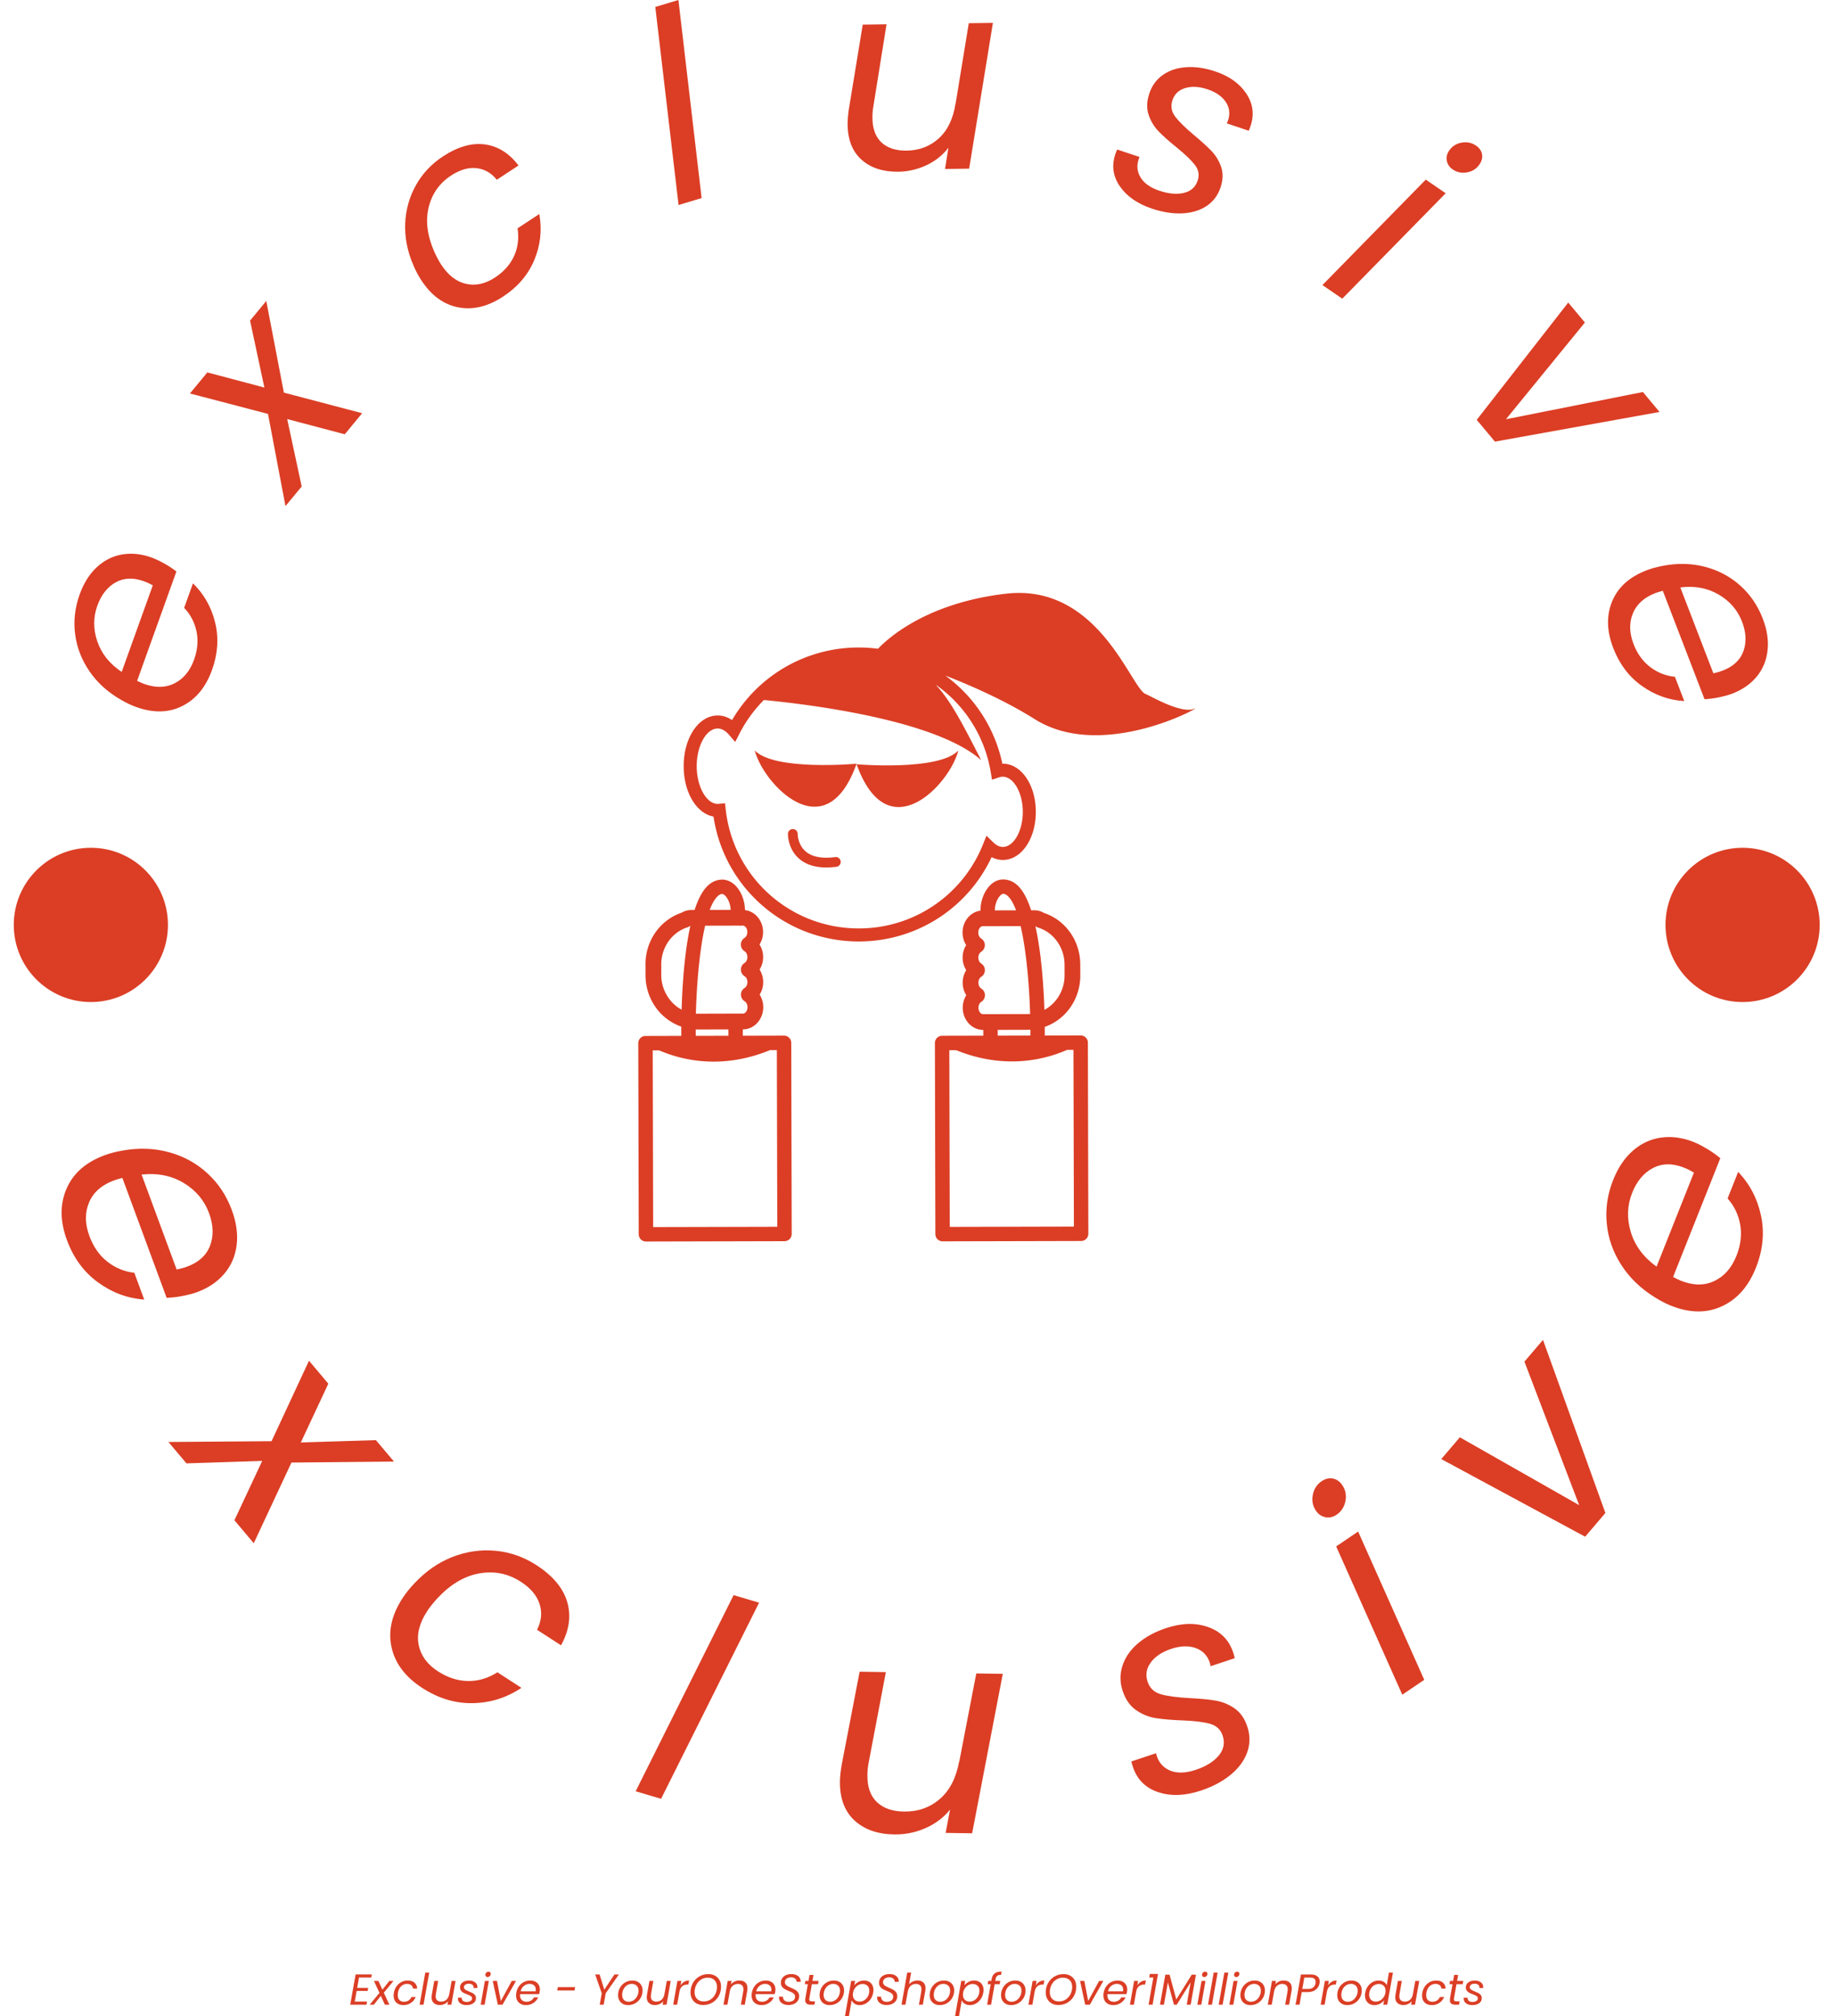 <svg xmlns="http://www.w3.org/2000/svg" version="1.1" xmlns:xlink="http://www.w3.org/1999/xlink" xmlns:svgjs="http://svgjs.dev/svgjs" width="1500" height="1647" viewBox="0 0 1500 1647"><g transform="matrix(1,0,0,1,-0.63,0)"><svg viewBox="0 0 255 280" data-background-color="#eeeeee" preserveAspectRatio="xMidYMid meet" height="1647" width="1500" xmlns="http://www.w3.org/2000/svg" xmlns:xlink="http://www.w3.org/1999/xlink"><g id="tight-bounds" transform="matrix(1,0,0,1,0.107,0)"><svg viewBox="0 0 254.786 280" height="280" width="254.786"><g><svg viewBox="0 0 278.27 305.808" height="280" width="254.786"><g><svg viewBox="0 0 278.27 305.808" height="305.808" width="278.27"><g id="textblocktransform"><svg viewBox="0 0 278.27 305.808" height="305.808" width="278.27" id="textblock"><g><svg viewBox="0 0 278.27 278.27" height="278.27" width="278.27"><g transform="matrix(1,0,0,1,96.871,89.943)"><svg viewBox="0 0 84.528 98.383" height="98.383" width="84.528"><g id="icon-0"><svg xmlns="http://www.w3.org/2000/svg" xmlns:xlink="http://www.w3.org/1999/xlink" version="1.1" x="0" y="0" viewBox="14.45 39.892 82.142 95.605" enable-background="new 0 38.5 100 100" xml:space="preserve" height="98.383" width="84.528" class="icon-jxe-0" data-fill-palette-color="accent" id="jxe-0"><path d="M43.517 78.828C41.529 79.091 40.04 78.798 39.093 77.958 37.968 76.96 37.965 75.461 37.964 75.431A0.72 0.72 0 0 0 37.261 74.7C37.255 74.698 37.248 74.699 37.242 74.699A0.72 0.72 0 0 0 36.526 75.403C36.524 75.49 36.497 77.566 38.12 79.02 39.12 79.916 40.492 80.365 42.214 80.361 42.685 80.359 43.183 80.325 43.705 80.255A0.72 0.72 0 0 0 43.517 78.828" fill="#db3e25" data-fill-palette-color="accent"></path><path d="M96.429 56.969C94.525 57.763 89.892 55.014 89.338 54.819 87.161 54.146 82.458 38.398 68.653 40.007 57.066 41.358 51.346 46.501 49.807 48.119A22 22 0 0 0 46.913 47.935 21.59 21.59 0 0 0 28.282 58.635C27.625 58.186 26.905 57.954 26.155 57.956 23.337 57.963 21.138 61.253 21.148 65.447 21.157 69.314 23.043 72.405 25.545 72.856 27.133 83.435 36.224 91.294 47.018 91.268 55.46 91.247 63.005 86.409 66.565 78.839A3.6 3.6 0 0 0 68.232 79.253C70.964 79.246 73.096 76.123 73.086 72.145S70.929 65.055 68.197 65.062H68.151A21.55 21.55 0 0 0 59.74 52.073C63.903 53.692 68.713 55.855 72.962 58.517 83.148 64.894 98.331 56.176 96.429 56.969M66.437 66.319L66.623 67.428 67.689 67.07C67.863 67.011 68.037 66.982 68.204 66.981 69.804 66.978 71.16 69.344 71.167 72.15S69.828 77.328 68.229 77.333C67.75 77.333 67.281 77.113 66.833 76.678L65.81 75.68 65.274 77.005A19.68 19.68 0 0 1 47.016 89.347C36.928 89.371 28.473 81.84 27.349 71.827L27.245 70.899 26.314 70.977 26.188 70.991C24.505 70.996 23.077 68.454 23.071 65.44 23.063 62.427 24.478 59.878 26.161 59.875 26.881 59.873 27.459 60.367 27.817 60.781L28.748 61.858 29.398 60.592A19.8 19.8 0 0 1 32.978 55.675C39.298 56.279 58.345 58.558 65.035 64.554 62.273 59.16 60.511 55.742 58.309 53.409A19.66 19.66 0 0 1 66.437 66.319" fill="#db3e25" data-fill-palette-color="accent"></path><path d="M46.649 65.146C51.276 78.003 60.444 68.023 61.656 63.118 58.754 66.188 46.649 65.146 46.649 65.146" fill="#db3e25" data-fill-palette-color="accent"></path><path d="M31.631 63.111C32.868 68.009 42.084 77.945 46.65 65.065 46.649 65.065 34.549 66.168 31.631 63.111" fill="#db3e25" data-fill-palette-color="accent"></path><path d="M35.95 105.15L29.871 105.166 29.869 104.225H29.905C31.552 104.221 32.889 102.751 32.885 100.948A3.47 3.47 0 0 0 32.354 99.104C32.694 98.562 32.877 97.92 32.876 97.257A3.47 3.47 0 0 0 32.345 95.412 3.47 3.47 0 0 0 32.867 93.566 3.46 3.46 0 0 0 32.335 91.72 3.45 3.45 0 0 0 32.857 89.873C32.853 88.193 31.68 86.823 30.189 86.646A5.7 5.7 0 0 0 29.46 83.924C28.858 82.883 28.012 82.257 27.046 82.157 26.185 82.097 25.382 82.406 24.696 83.051 24.679 83.068 24.665 83.086 24.648 83.101 24.083 83.653 23.602 84.46 23.191 85.446 23.035 85.817 22.89 86.212 22.755 86.628L22.245 86.63C21.76 86.63 21.275 86.768 20.838 87.026A7.7 7.7 0 0 0 18.442 88.36 8 8 0 0 0 17.735 89.009 8 8 0 0 0 17.028 89.867 8.17 8.17 0 0 0 15.515 94.65L15.519 96.253A8.17 8.17 0 0 0 17.054 101.026C17.271 101.327 17.507 101.614 17.765 101.88 17.986 102.11 18.225 102.324 18.475 102.526A7.7 7.7 0 0 0 20.795 103.821C20.792 104.412 20.795 104.844 20.797 105.066L20.799 105.185 18.481 105.19 17.772 105.192 17.064 105.194 15.511 105.198A1.063 1.063 0 0 0 14.45 106.263L14.516 134.083 14.517 134.437C14.518 134.562 14.543 134.68 14.584 134.792A1.06 1.06 0 0 0 15.584 135.497L18.554 135.49 36.019 135.448A1.065 1.065 0 0 0 37.08 134.382L37.012 106.208A1.06 1.06 0 0 0 35.95 105.15M25.885 84.905A3 3 0 0 1 26.153 84.601C26.481 84.292 26.718 84.267 26.861 84.277 27.086 84.299 27.382 84.58 27.62 84.99A3.45 3.45 0 0 1 28.076 86.617L24.988 86.624C25.156 86.176 25.335 85.779 25.527 85.441 25.64 85.238 25.761 85.063 25.885 84.905M24.31 88.945L29.389 88.933 29.502 88.984 29.524 88.932H29.867C30.229 88.932 30.536 89.365 30.537 89.879 30.537 90.244 30.375 90.584 30.121 90.744A1.15 1.15 0 0 0 29.58 91.726C29.581 92.128 29.785 92.495 30.125 92.708 30.379 92.865 30.544 93.204 30.545 93.57 30.545 93.934 30.383 94.273 30.128 94.433 29.79 94.648 29.587 95.015 29.588 95.416S29.793 96.185 30.133 96.397C30.387 96.556 30.551 96.893 30.552 97.259 30.553 97.623 30.391 97.963 30.136 98.123A1.158 1.158 0 0 0 30.14 100.087C30.394 100.245 30.559 100.583 30.56 100.948 30.561 101.463 30.256 101.899 29.894 101.899L22.948 101.917C23.06 97.67 23.469 92.584 24.31 88.945M22.925 104.242L27.743 104.23 27.745 105.17 22.928 105.181 22.926 105.044C22.923 104.788 22.925 104.511 22.925 104.242M18.469 98.842A5.8 5.8 0 0 1 17.842 96.248L17.839 94.646A5.9 5.9 0 0 1 18.453 92.019C19.114 90.687 20.265 89.641 21.686 89.191A1.2 1.2 0 0 0 21.986 89.046 0.6 0.6 0 0 1 22.13 88.973C21.244 92.982 20.942 97.933 20.843 101.317 19.814 100.775 18.994 99.896 18.469 98.842M34.954 133.327L18.552 133.366 17.844 133.368 17.135 133.37 16.646 133.371 16.583 107.323 17.073 107.322 17.531 107.321C17.61 107.355 17.699 107.391 17.781 107.425 18.003 107.519 18.239 107.613 18.491 107.706 21.697 108.906 27.243 110.018 33.889 107.281L34.892 107.28z" fill="#db3e25" data-fill-palette-color="accent"></path><path d="M79.697 105.12L74.409 105.133 74.41 105.015C74.412 104.804 74.412 104.4 74.408 103.857 77.554 102.753 79.655 99.721 79.647 96.263L79.642 94.661C79.634 91.173 77.484 88.127 74.285 87.061A2.8 2.8 0 0 0 72.877 86.671L72.397 86.672C71.877 85.08 71.229 83.78 70.41 83.018 69.721 82.374 68.91 82.07 68.023 82.138 67.089 82.239 66.246 82.868 65.649 83.913 65.22 84.662 64.903 85.725 64.93 86.726 63.44 86.912 62.277 88.287 62.281 89.965 62.282 90.628 62.469 91.27 62.812 91.81 62.471 92.352 62.288 92.995 62.29 93.657S62.478 94.961 62.821 95.501A3.47 3.47 0 0 0 62.299 97.349C62.301 98.012 62.487 98.653 62.829 99.193A3.46 3.46 0 0 0 62.308 101.04C62.312 102.843 63.657 104.307 65.304 104.303H65.339L65.341 105.155 59.263 105.17A1.065 1.065 0 0 0 58.202 106.236L58.27 134.409A1.063 1.063 0 0 0 59.335 135.47L79.771 135.421A1.064 1.064 0 0 0 80.832 134.356L80.765 106.182A1.067 1.067 0 0 0 79.697 105.12M73.149 89.087C73.242 89.149 73.342 89.197 73.448 89.231 75.724 89.938 77.316 92.173 77.322 94.668L77.326 96.27C77.331 98.428 76.144 100.394 74.354 101.35 74.243 97.995 73.923 93.045 73.03 89.027A0.6 0.6 0 0 1 73.149 89.087M67.494 84.969C67.729 84.558 68.025 84.277 68.217 84.255 68.39 84.238 68.63 84.268 68.958 84.573 69.415 84.999 69.816 85.73 70.169 86.678L67.047 86.686C67.027 86.207 67.168 85.54 67.494 84.969M65.298 101.982C64.936 101.983 64.629 101.548 64.627 101.034 64.626 100.669 64.789 100.331 65.043 100.17 65.382 99.956 65.584 99.588 65.583 99.187A1.15 1.15 0 0 0 65.037 98.207C64.783 98.048 64.619 97.71 64.618 97.345S64.78 96.641 65.033 96.481C65.372 96.267 65.574 95.9 65.573 95.497A1.16 1.16 0 0 0 65.028 94.516C64.774 94.358 64.61 94.02 64.609 93.656 64.608 93.291 64.77 92.951 65.024 92.792A1.157 1.157 0 0 0 65.019 90.827C64.765 90.669 64.601 90.33 64.6 89.965 64.598 89.451 64.904 89.016 65.266 89.015L70.846 89.001C71.696 92.653 72.122 97.736 72.245 101.97zM67.464 104.298L72.285 104.286C72.286 104.529 72.285 104.768 72.284 105.001L72.283 105.138 67.467 105.15zM78.702 133.297L60.392 133.341 60.33 107.293 61.333 107.291C68.709 110.285 74.722 108.567 77.69 107.251L78.639 107.249z" fill="#db3e25" data-fill-palette-color="accent"></path></svg></g></svg></g><g id="text-0"><path d="M12.082 90.175c0.625-1.74 1.503-3.126 2.633-4.16 1.124-1.036 2.406-1.674 3.848-1.914 1.439-0.235 2.931-0.074 4.475 0.481v0c0.528 0.19 1.149 0.484 1.863 0.883v0c0.617 0.335 1.24 0.743 1.868 1.224v0l-5.962 16.589c0.484 0.231 0.84 0.387 1.066 0.468v0c1.746 0.628 3.294 0.592 4.644-0.107 1.348-0.693 2.327-1.887 2.936-3.583v0c0.535-1.488 0.656-2.92 0.363-4.294-0.293-1.375-0.917-2.56-1.871-3.555v0l1.338-3.721c1.67 1.628 2.791 3.609 3.363 5.942 0.575 2.327 0.417 4.727-0.472 7.202v0c-0.937 2.606-2.439 4.428-4.506 5.465-2.067 1.037-4.404 1.087-7.011 0.15v0c-0.728-0.262-1.483-0.618-2.264-1.07v0c-2.012-1.149-3.617-2.594-4.813-4.336-1.196-1.742-1.924-3.624-2.183-5.645-0.261-2.016-0.033-4.022 0.685-6.019zM23.187 88.784c-0.475-0.256-0.926-0.461-1.353-0.614v0c-1.62-0.582-3.053-0.523-4.298 0.178-1.253 0.705-2.176 1.881-2.767 3.526v0c-0.634 1.765-0.635 3.573-0.003 5.424 0.63 1.857 1.863 3.4 3.698 4.627v0z" fill="#db3e25" data-fill-palette-color="primary"></path><path d="M40.41 45.654l2.671 13.902 11.881 3.125-2.638 3.195-8.739-2.308 2.2 10.228-2.461 2.979-2.651-13.989-11.85-3.099 2.639-3.195 8.659 2.294-2.171-10.152z" fill="#db3e25" data-fill-palette-color="primary"></path><path d="M62.742 40.254c-0.918-2.127-1.334-4.237-1.248-6.33 0.086-2.093 0.624-4.027 1.613-5.803 0.984-1.772 2.351-3.233 4.103-4.384v0c2.264-1.488 4.391-2.098 6.378-1.831 1.988 0.267 3.69 1.333 5.107 3.197v0l-3.297 2.165c-0.848-1.048-1.885-1.636-3.111-1.764-1.217-0.127-2.5 0.253-3.85 1.14v0c-1.746 1.147-2.872 2.745-3.378 4.794-0.501 2.046-0.219 4.292 0.846 6.738v0c0.376 0.815 0.725 1.468 1.047 1.959v0c1.077 1.64 2.345 2.615 3.803 2.927 1.453 0.315 2.91-0.007 4.371-0.967v0c1.344-0.883 2.308-1.968 2.893-3.254 0.584-1.286 0.761-2.688 0.531-4.205v0l3.304-2.171c0.43 2.416 0.174 4.744-0.766 6.983-0.935 2.235-2.515 4.084-4.741 5.545v0c-2.309 1.517-4.575 2.06-6.799 1.628-2.224-0.431-4.087-1.791-5.589-4.077v0c-0.458-0.697-0.864-1.461-1.217-2.29z" fill="#db3e25" data-fill-palette-color="primary"></path><path d="M99.456 1.054l3.509-1.054 3.521 30.047-3.499 1.052z" fill="#db3e25" data-fill-palette-color="primary"></path><path d="M147.035 3.52l3.663-0.049-3.607 22.112-3.663 0.049 0.517-3.23c-0.866 1.14-1.982 2.029-3.348 2.668-1.36 0.632-2.777 0.958-4.251 0.978v0c-2.309 0.031-4.162-0.568-5.56-1.797-1.398-1.229-2.113-3.012-2.144-5.347v0c-0.008-0.587 0.049-1.325 0.17-2.215v0l2.128-12.952 3.613-0.049-2.004 12.47c-0.099 0.562-0.145 1.153-0.136 1.774v0c0.022 1.635 0.489 2.87 1.401 3.705 0.912 0.829 2.172 1.232 3.78 1.211v0c1.928-0.026 3.562-0.649 4.9-1.868 1.345-1.226 2.189-2.996 2.532-5.31v0l0.001 0.12z" fill="#db3e25" data-fill-palette-color="primary"></path><path d="M174.848 31.651c-2.19-0.73-3.811-1.851-4.862-3.362-1.057-1.513-1.293-3.146-0.709-4.9v0c0.11-0.329 0.206-0.564 0.288-0.706v0l3.39 1.13c-0.464 1.055-0.435 2.053 0.089 2.994 0.523 0.941 1.497 1.649 2.921 2.125v0c1.424 0.475 2.668 0.584 3.732 0.326 1.055-0.253 1.748-0.877 2.08-1.871v0c0.281-0.842 0.147-1.622-0.402-2.339-0.553-0.726-1.474-1.613-2.763-2.662v0c-1.137-0.914-2.054-1.729-2.751-2.447-0.692-0.709-1.203-1.551-1.532-2.526-0.325-0.967-0.288-2.048 0.111-3.245v0c0.39-1.171 1.074-2.104 2.052-2.798 0.983-0.692 2.162-1.084 3.536-1.174 1.376-0.097 2.839 0.113 4.39 0.63v0c2.14 0.713 3.718 1.834 4.735 3.362 1.017 1.528 1.238 3.156 0.662 4.884v0c-0.112 0.336-0.21 0.588-0.295 0.757v0l-3.323-1.109 0.189-0.443c0.34-1.019 0.224-1.958-0.348-2.817-0.58-0.855-1.507-1.494-2.779-1.918v0c-1.247-0.416-2.366-0.479-3.355-0.19-0.992 0.295-1.644 0.912-1.956 1.848v0c-0.298 0.893-0.162 1.719 0.408 2.479 0.572 0.753 1.531 1.696 2.877 2.826v0c1.129 0.939 2.019 1.75 2.672 2.432 0.644 0.686 1.125 1.49 1.443 2.412 0.31 0.926 0.278 1.95-0.095 3.07v0c-0.407 1.222-1.125 2.171-2.153 2.849-1.032 0.669-2.265 1.035-3.7 1.098-1.433 0.057-2.95-0.182-4.552-0.715z" fill="#db3e25" data-fill-palette-color="primary"></path><path d="M220.478 25.698c-0.49-0.336-0.785-0.772-0.886-1.311-0.101-0.538 0.017-1.052 0.352-1.542v0c0.452-0.661 1.085-1.065 1.897-1.212 0.814-0.138 1.541 0.012 2.18 0.449v0c0.512 0.351 0.817 0.786 0.914 1.306 0.097 0.519-0.03 1.035-0.38 1.547v0c-0.456 0.666-1.089 1.07-1.898 1.212-0.809 0.142-1.535-0.008-2.179-0.449zM216.396 27.246l3.023 2.07-15.694 15.992-3.014-2.064z" fill="#db3e25" data-fill-palette-color="primary"></path><path d="M240.547 48.923l-11.978 14.672 20.781-4.131 2.528 3.027-24.986 4.499-2.759-3.304 13.886-17.791z" fill="#db3e25" data-fill-palette-color="primary"></path><path d="M267.542 93.825c0.664 1.725 0.907 3.348 0.727 4.869-0.173 1.518-0.726 2.84-1.659 3.964-0.935 1.118-2.169 1.972-3.701 2.562v0c-0.523 0.201-1.185 0.385-1.987 0.551v0c-0.686 0.15-1.424 0.248-2.214 0.294v0l-6.335-16.449c-0.517 0.142-0.888 0.256-1.112 0.342v0c-1.731 0.667-2.879 1.706-3.444 3.118-0.567 1.405-0.527 2.949 0.12 4.63v0c0.568 1.476 1.413 2.638 2.534 3.487 1.121 0.849 2.367 1.337 3.74 1.466v0l1.42 3.69c-2.328-0.14-4.471-0.906-6.43-2.297-1.956-1.385-3.407-3.304-4.352-5.757v0c-0.995-2.584-1.05-4.945-0.163-7.081 0.886-2.136 2.622-3.702 5.206-4.698v0c0.722-0.278 1.526-0.502 2.413-0.671v0c2.274-0.447 4.433-0.402 6.476 0.134 2.044 0.536 3.825 1.484 5.344 2.844 1.516 1.354 2.655 3.022 3.417 5.002zM260.049 102.138c0.527-0.117 1.002-0.257 1.426-0.42v0c1.607-0.619 2.652-1.6 3.135-2.945 0.487-1.353 0.417-2.846-0.212-4.477v0c-0.674-1.75-1.855-3.118-3.544-4.106-1.691-0.993-3.632-1.354-5.823-1.083v0z" fill="#db3e25" data-fill-palette-color="primary"></path><path d="M35.174 183.538c0.705 1.909 0.951 3.7 0.736 5.373-0.217 1.667-0.847 3.109-1.891 4.327-1.044 1.218-2.411 2.139-4.101 2.764v0c-0.582 0.215-1.315 0.408-2.198 0.577v0c-0.759 0.16-1.57 0.256-2.433 0.291v0l-6.719-18.188c-0.578 0.149-0.992 0.27-1.242 0.363v0c-1.909 0.705-3.183 1.83-3.822 3.375-0.641 1.539-0.619 3.234 0.065 5.088v0c0.604 1.634 1.512 2.927 2.725 3.88 1.219 0.951 2.582 1.511 4.089 1.68v0l1.502 4.066c-2.552-0.188-4.896-1.062-7.03-2.621-2.132-1.553-3.698-3.685-4.699-6.395v0c-1.055-2.854-1.078-5.45-0.07-7.786 1.006-2.342 2.936-4.041 5.79-5.095v0c0.801-0.296 1.69-0.528 2.667-0.697v0c2.506-0.456 4.881-0.373 7.124 0.249 2.241 0.616 4.183 1.684 5.826 3.205 1.647 1.512 2.874 3.36 3.681 5.544zM26.806 192.574c0.589-0.118 1.119-0.264 1.588-0.438v0c1.772-0.654 2.935-1.721 3.492-3.2 0.556-1.479 0.501-3.12-0.165-4.922v0c-0.715-1.934-1.996-3.457-3.843-4.567-1.841-1.113-3.972-1.538-6.394-1.277v0z" fill="#db3e25" data-fill-palette-color="primary"></path><path d="M59.794 221.706l-15.562 0.149-5.721 12.237-2.936-3.482 4.217-9.004-11.497 0.373-2.737-3.244 15.653-0.12 5.682-12.204 2.936 3.481-4.174 8.916 11.396-0.354z" fill="#db3e25" data-fill-palette-color="primary"></path><path d="M62.816 240.261c1.732-1.868 3.67-3.226 5.814-4.074 2.146-0.838 4.33-1.155 6.55-0.952 2.22 0.203 4.298 0.93 6.231 2.179v0c2.505 1.619 4.066 3.489 4.682 5.611 0.613 2.112 0.299 4.297-0.945 6.553v0l-3.64-2.353c0.671-1.322 0.799-2.626 0.382-3.912-0.413-1.292-1.362-2.417-2.847-3.377v0c-1.934-1.249-4.042-1.67-6.324-1.261-2.282 0.408-4.417 1.69-6.405 3.845v0c-0.658 0.735-1.162 1.374-1.514 1.919v0c-1.17 1.81-1.587 3.519-1.251 5.126 0.334 1.598 1.308 2.919 2.922 3.962v0c1.485 0.96 3.005 1.449 4.558 1.467 1.55 0.024 3.038-0.417 4.466-1.321v0l3.64 2.352c-2.235 1.504-4.687 2.279-7.355 2.327-2.667 0.057-5.227-0.708-7.682-2.295v0c-2.556-1.651-4.109-3.692-4.661-6.122-0.557-2.434-0.019-4.914 1.615-7.442v0c0.496-0.768 1.084-1.512 1.764-2.232z" fill="#db3e25" data-fill-palette-color="primary"></path><path d="M111.34 241.966l3.868 1.146-14.876 29.752-3.858-1.144z" fill="#db3e25" data-fill-palette-color="primary"></path><path d="M148.174 253.846l4.024 0.06-4.654 24.187-4.023-0.059 0.673-3.534c-0.993 1.227-2.248 2.169-3.766 2.827-1.511 0.652-3.081 0.965-4.709 0.941v0c-2.536-0.038-4.554-0.752-6.055-2.142-1.494-1.397-2.222-3.38-2.185-5.949v0c0.01-0.647 0.095-1.457 0.257-2.429v0l2.733-14.165 3.983 0.059-2.595 13.637c-0.129 0.619-0.199 1.268-0.209 1.949v0c-0.027 1.795 0.447 3.167 1.421 4.116 0.98 0.942 2.355 1.426 4.123 1.452v0c2.122 0.031 3.94-0.606 5.454-1.911 1.508-1.306 2.487-3.223 2.938-5.753v0l-0.001 0.13z" fill="#db3e25" data-fill-palette-color="primary"></path><path d="M182.275 271.613c-2.406 0.8-4.57 0.88-6.492 0.239-1.92-0.634-3.201-1.917-3.844-3.848v0c-0.12-0.361-0.196-0.631-0.227-0.811v0l3.742-1.244c0.286 1.241 0.967 2.105 2.043 2.59 1.08 0.478 2.405 0.455 3.976-0.067v0c1.564-0.52 2.73-1.242 3.499-2.166 0.762-0.922 0.961-1.93 0.597-3.026v0c-0.308-0.924-0.942-1.522-1.904-1.792-0.956-0.273-2.35-0.446-4.182-0.519v0c-1.602-0.058-2.944-0.171-4.026-0.338-1.082-0.167-2.089-0.571-3.019-1.211-0.93-0.64-1.614-1.619-2.052-2.936v0c-0.428-1.285-0.435-2.556-0.023-3.811 0.404-1.26 1.18-2.383 2.329-3.37 1.149-0.987 2.578-1.765 4.287-2.333v0c2.349-0.781 4.476-0.835 6.382-0.161 1.903 0.668 3.172 1.955 3.805 3.861v0c0.122 0.367 0.2 0.654 0.234 0.862v0l-3.657 1.216-0.123-0.529c-0.371-1.114-1.093-1.859-2.167-2.233-1.074-0.374-2.311-0.329-3.71 0.137v0c-1.374 0.457-2.399 1.139-3.075 2.046-0.676 0.907-0.841 1.88-0.496 2.918v0c0.326 0.981 0.988 1.616 1.984 1.904 0.998 0.294 2.463 0.492 4.396 0.595v0c1.616 0.081 2.935 0.209 3.957 0.382 1.021 0.174 1.974 0.564 2.858 1.17 0.886 0.613 1.533 1.533 1.941 2.761v0c0.447 1.342 0.439 2.653-0.021 3.932-0.463 1.272-1.306 2.407-2.528 3.404-1.222 0.997-2.717 1.79-4.484 2.378z" fill="#db3e25" data-fill-palette-color="primary"></path><path d="M202.859 229.772c-0.536 0.363-1.101 0.487-1.694 0.372-0.593-0.114-1.071-0.44-1.434-0.975v0c-0.497-0.735-0.656-1.547-0.474-2.435 0.181-0.888 0.625-1.571 1.332-2.049v0c0.564-0.381 1.133-0.517 1.707-0.406 0.575 0.111 1.051 0.445 1.429 1.003v0c0.497 0.735 0.656 1.547 0.475 2.435-0.186 0.892-0.633 1.577-1.341 2.055zM202.797 234.575l3.333-2.255 10.035 22.495-3.333 2.255z" fill="#db3e25" data-fill-palette-color="primary"></path><path d="M221.569 218.024l18.106 10.289-8.303-21.768 2.815-3.296 9.473 26.256-3.075 3.6-21.837-11.778z" fill="#db3e25" data-fill-palette-color="primary"></path><path d="M244.836 178.991c0.752-1.891 1.767-3.387 3.045-4.487 1.276-1.094 2.709-1.745 4.3-1.953 1.591-0.207 3.223 0.022 4.897 0.688v0c0.577 0.229 1.25 0.576 2.021 1.041v0c0.671 0.389 1.339 0.859 2.002 1.411v0l-7.166 18.016c0.53 0.275 0.918 0.462 1.166 0.561v0c1.891 0.752 3.591 0.768 5.099 0.046 1.506-0.715 2.623-1.991 3.353-3.826v0c0.644-1.618 0.834-3.188 0.57-4.708-0.271-1.522-0.909-2.85-1.917-3.983v0l1.602-4.028c1.772 1.847 2.93 4.063 3.474 6.65 0.546 2.58 0.286 5.213-0.783 7.898v0c-1.125 2.828-2.843 4.773-5.154 5.835-2.314 1.069-4.885 1.041-7.713-0.084v0c-0.794-0.316-1.61-0.737-2.448-1.265v0c-2.169-1.337-3.879-2.987-5.13-4.949-1.254-1.957-1.984-4.05-2.189-6.279-0.214-2.225 0.11-4.42 0.971-6.584zM257.1 177.869c-0.517-0.306-1.009-0.552-1.474-0.737v0c-1.755-0.698-3.334-0.683-4.736 0.045-1.403 0.728-2.459 1.984-3.169 3.77v0c-0.762 1.916-0.828 3.904-0.197 5.965 0.625 2.058 1.925 3.8 3.9 5.225v0z" fill="#db3e25" data-fill-palette-color="primary"></path><path d="M2.086 140.3c0-6.462 5.239-11.701 11.701-11.701 6.462 0 11.701 5.239 11.701 11.701 0 6.462-5.239 11.701-11.701 11.701-6.462 0-11.701-5.239-11.701-11.701z" fill="#db3e25" data-fill-palette-color="primary"></path><path d="M252.782 140.3c0-6.462 5.239-11.701 11.701-11.701 6.462 0 11.701 5.239 11.701 11.701 0 6.462-5.239 11.701-11.701 11.701-6.462 0-11.701-5.239-11.701-11.701z" fill="#db3e25" data-fill-palette-color="primary"></path></g><g id="text-1"></g></svg></g><g transform="matrix(1,0,0,1,53.149,299.065)"><svg viewBox="0 0 171.971 6.743" height="6.743" width="171.971"><g transform="matrix(1,0,0,1,0,0)"><svg width="171.971" viewBox="1.3 -38.2 1305.73 51.2" height="6.743" data-palette-color="#db3e25"><path d="M25.55-31.3L11.4-31.3 9.3-19.35 21.95-19.35 21.35-15.85 8.7-15.85 6.5-3.6 20.7-3.6 20.05 0 1.3 0 7.5-34.9 26.2-34.9 25.55-31.3ZM51.2-27.4L40-13.85 46.4 0 41.25 0 36.55-10.2 28.5 0 23.7 0 35-13.6 28.6-27.4 33.75-27.4 38.4-17.3 46.4-27.4 51.2-27.4ZM51.6-13.75Q52.35-18 54.62-21.18 56.9-24.35 60.25-26.1 63.6-27.85 67.5-27.85L67.5-27.85Q72.55-27.85 75.37-25.4 78.2-22.95 78.5-18.6L78.5-18.6 73.59-18.6Q73.34-21.1 71.57-22.55 69.8-24 66.8-24L66.8-24Q62.9-24 60.02-21.33 57.15-18.65 56.3-13.75L56.3-13.75Q56.05-12.1 56.05-11L56.05-11Q56.05-7.35 58-5.38 59.95-3.4 63.2-3.4L63.2-3.4Q66.2-3.4 68.42-4.8 70.65-6.2 71.84-8.8L71.84-8.8 76.75-8.8Q74.95-4.6 71.2-2.08 67.45 0.45 62.5 0.45L62.5 0.45Q57.35 0.45 54.32-2.5 51.3-5.45 51.3-10.55L51.3-10.55Q51.3-12.1 51.6-13.75L51.6-13.75ZM87.79-37L92.34-37 85.79 0 81.24 0 87.79-37ZM118.14-27.4L122.69-27.4 117.84 0 113.29 0 113.99-4Q112.34-1.9 109.79-0.75 107.24 0.4 104.49 0.4L104.49 0.4Q100.19 0.4 97.62-1.93 95.04-4.25 95.04-8.6L95.04-8.6Q95.04-9.7 95.29-11.35L95.29-11.35 98.14-27.4 102.64-27.4 99.94-11.95Q99.74-10.9 99.74-9.75L99.74-9.75Q99.74-6.7 101.42-5.13 103.09-3.55 106.09-3.55L106.09-3.55Q109.69-3.55 112.22-5.8 114.74-8.05 115.44-12.35L115.44-12.35 115.44-12.2 118.14-27.4ZM135.19 0.45Q130.89 0.45 128.14-1.6 125.39-3.65 125.39-7.1L125.39-7.1Q125.39-7.75 125.44-8.05L125.44-8.05 129.89-8.05Q129.69-5.9 131.16-4.55 132.64-3.2 135.44-3.2L135.44-3.2Q138.24-3.2 139.96-4.28 141.69-5.35 141.69-7.3L141.69-7.3Q141.69-8.95 140.29-9.9 138.89-10.85 135.99-11.95L135.99-11.95Q133.44-12.9 131.79-13.75 130.14-14.6 128.99-16.13 127.84-17.65 127.84-20L127.84-20Q127.84-22.3 129.16-24.1 130.49-25.9 132.86-26.88 135.24-27.85 138.29-27.85L138.29-27.85Q142.49-27.85 145.19-25.75 147.89-23.65 147.89-20.25L147.89-20.25Q147.89-19.6 147.84-19.25L147.84-19.25 143.49-19.25 143.54-19.85Q143.54-21.85 142.01-23.03 140.49-24.2 137.99-24.2L137.99-24.2Q135.54-24.2 133.96-23.1 132.39-22 132.39-20.15L132.39-20.15Q132.39-18.4 133.84-17.4 135.29-16.4 138.34-15.2L138.34-15.2Q140.89-14.2 142.44-13.38 143.99-12.55 145.09-11.1 146.19-9.65 146.19-7.45L146.19-7.45Q146.19-5.05 144.76-3.25 143.34-1.45 140.84-0.5 138.34 0.45 135.19 0.45L135.19 0.45ZM159.59-31.85Q158.49-31.85 157.76-32.58 157.03-33.3 157.03-34.4L157.03-34.4Q157.03-35.9 158.14-36.98 159.24-38.05 160.69-38.05L160.69-38.05Q161.84-38.05 162.53-37.35 163.24-36.65 163.24-35.5L163.24-35.5Q163.24-34 162.14-32.93 161.03-31.85 159.59-31.85L159.59-31.85ZM156.49-27.4L161.03-27.4 156.19 0 151.64 0 156.49-27.4ZM170.43-27.4L174.88-4.3 187.48-27.4 192.38-27.4 176.78 0 171.43 0 165.53-27.4 170.43-27.4ZM208.73-27.85Q212.18-27.85 214.71-26.53 217.23-25.2 218.56-22.83 219.88-20.45 219.88-17.4L219.88-17.4Q219.88-16.35 219.63-14.85L219.63-14.85Q219.43-13.55 218.98-12.15L218.98-12.15 197.08-12.15Q196.98-11.15 196.98-10.7L196.98-10.7Q196.98-7.25 199.06-5.33 201.13-3.4 204.48-3.4L204.48-3.4Q207.43-3.4 209.66-4.78 211.88-6.15 213.03-8.45L213.03-8.45 217.93-8.45Q216.13-4.5 212.41-2.02 208.68 0.45 203.78 0.45L203.78 0.45Q198.63 0.45 195.51-2.53 192.38-5.5 192.38-10.65L192.38-10.65Q192.38-12.1 192.68-13.75L192.68-13.75Q193.43-18 195.73-21.2 198.03-24.4 201.41-26.13 204.78-27.85 208.73-27.85L208.73-27.85ZM215.03-15.45Q215.18-16.45 215.18-17.3L215.18-17.3Q215.18-20.5 213.16-22.25 211.13-24 207.88-24L207.88-24Q204.38-24 201.53-21.73 198.68-19.45 197.68-15.45L197.68-15.45 215.03-15.45ZM240.53-20.25L260.48-20.25 259.78-16.4 239.83-16.4 240.53-20.25ZM305.77-34.85L310.92-34.85 295.72-13.15 293.37 0 288.82 0 291.17-13.15 283.57-34.85 288.67-34.85 294.12-17.3 305.77-34.85ZM321.57 0.45Q318.12 0.45 315.49-0.98 312.87-2.4 311.42-4.98 309.97-7.55 309.97-10.95L309.97-10.95Q309.97-15.6 312.12-19.48 314.27-23.35 318.04-25.6 321.82-27.85 326.47-27.85L326.47-27.85Q329.92-27.85 332.59-26.43 335.27-25 336.74-22.43 338.22-19.85 338.22-16.4L338.22-16.4Q338.22-11.75 336.02-7.9 333.82-4.05 330.02-1.8 326.22 0.45 321.57 0.45L321.57 0.45ZM322.12-3.4Q325.37-3.4 327.97-5.18 330.57-6.95 332.04-9.88 333.52-12.8 333.52-16.15L333.52-16.15Q333.52-19.95 331.32-21.98 329.12-24 325.82-24L325.82-24Q322.57-24 320.02-22.23 317.47-20.45 316.07-17.5 314.67-14.55 314.67-11.15L314.67-11.15Q314.67-7.45 316.77-5.43 318.87-3.4 322.12-3.4L322.12-3.4ZM366.12-27.4L370.67-27.4 365.82 0 361.27 0 361.97-4Q360.32-1.9 357.77-0.75 355.22 0.4 352.47 0.4L352.47 0.4Q348.17 0.4 345.59-1.93 343.02-4.25 343.02-8.6L343.02-8.6Q343.02-9.7 343.27-11.35L343.27-11.35 346.12-27.4 350.62-27.4 347.92-11.95Q347.72-10.9 347.72-9.75L347.72-9.75Q347.72-6.7 349.39-5.13 351.07-3.55 354.07-3.55L354.07-3.55Q357.67-3.55 360.19-5.8 362.72-8.05 363.42-12.35L363.42-12.35 363.42-12.2 366.12-27.4ZM382.01-22.2Q383.66-24.9 386.16-26.4 388.66-27.9 391.86-27.9L391.86-27.9 391.01-23.2 389.81-23.2Q386.26-23.2 383.89-21.3 381.51-19.4 380.71-14.9L380.71-14.9 378.06 0 373.51 0 378.36-27.4 382.91-27.4 382.01-22.2ZM408.06 0.35Q403.71 0.35 400.41-1.48 397.11-3.3 395.29-6.6 393.46-9.9 393.46-14.15L393.46-14.15Q393.46-20.05 396.13-24.88 398.81-29.7 403.51-32.48 408.21-35.25 414.01-35.25L414.01-35.25Q418.41-35.25 421.74-33.43 425.06-31.6 426.86-28.33 428.66-25.05 428.66-20.8L428.66-20.8Q428.66-14.85 425.99-10.03 423.31-5.2 418.61-2.43 413.91 0.35 408.06 0.35L408.06 0.35ZM408.71-3.75Q413.11-3.75 416.59-6.03 420.06-8.3 422.01-12.15 423.96-16 423.96-20.5L423.96-20.5Q423.96-25.45 421.11-28.3 418.26-31.15 413.36-31.15L413.36-31.15Q408.96-31.15 405.49-28.88 402.01-26.6 400.09-22.78 398.16-18.95 398.16-14.45L398.16-14.45Q398.16-9.5 400.99-6.63 403.81-3.75 408.71-3.75L408.71-3.75ZM449.76-27.9Q454.01-27.9 456.56-25.63 459.11-23.35 459.11-19L459.11-19Q459.11-17.4 458.86-16.15L458.86-16.15 456.01 0 451.51 0 454.26-15.5Q454.46-16.55 454.46-17.7L454.46-17.7Q454.46-20.75 452.78-22.35 451.11-23.95 448.11-23.95L448.11-23.95Q444.51-23.95 441.98-21.7 439.46-19.45 438.71-15.15L438.71-15.15 438.71-15.25 436.01 0 431.46 0 436.31-27.4 440.86-27.4 440.16-23.45Q441.86-25.6 444.41-26.75 446.96-27.9 449.76-27.9L449.76-27.9ZM480.21-27.85Q483.66-27.85 486.18-26.53 488.71-25.2 490.03-22.83 491.36-20.45 491.36-17.4L491.36-17.4Q491.36-16.35 491.11-14.85L491.11-14.85Q490.91-13.55 490.46-12.15L490.46-12.15 468.56-12.15Q468.46-11.15 468.46-10.7L468.46-10.7Q468.46-7.25 470.53-5.33 472.61-3.4 475.96-3.4L475.96-3.4Q478.91-3.4 481.13-4.78 483.36-6.15 484.51-8.45L484.51-8.45 489.41-8.45Q487.61-4.5 483.88-2.02 480.16 0.45 475.26 0.45L475.26 0.45Q470.11 0.45 466.98-2.53 463.86-5.5 463.86-10.65L463.86-10.65Q463.86-12.1 464.16-13.75L464.16-13.75Q464.91-18 467.21-21.2 469.51-24.4 472.88-26.13 476.26-27.85 480.21-27.85L480.21-27.85ZM486.51-15.45Q486.66-16.45 486.66-17.3L486.66-17.3Q486.66-20.5 484.63-22.25 482.61-24 479.36-24L479.36-24Q475.86-24 473.01-21.73 470.16-19.45 469.16-15.45L469.16-15.45 486.51-15.45ZM506.35 0.35Q501.5 0.35 498.48-1.98 495.45-4.3 495.45-8.2L495.45-8.2Q495.45-8.95 495.5-9.3L495.5-9.3 500-9.3Q499.85-6.85 501.5-5.1 503.15-3.35 506.55-3.35L506.55-3.35Q509.95-3.35 511.95-4.9 513.95-6.45 513.95-9.25L513.95-9.25Q513.95-10.95 512.98-12.13 512-13.3 510.58-14.08 509.15-14.85 506.7-15.8L506.7-15.8Q503.7-17 501.88-18.05 500.05-19.1 498.8-20.9 497.55-22.7 497.65-25.45L497.65-25.45Q497.65-28.35 499.2-30.6 500.75-32.85 503.48-34.08 506.2-35.3 509.7-35.3L509.7-35.3Q513.1-35.3 515.58-34.15 518.05-33 519.3-30.95 520.55-28.9 520.4-26.35L520.4-26.35 515.65-26.35Q515.75-27.65 515.08-28.85 514.4-30.05 512.98-30.8 511.55-31.55 509.45-31.55L509.45-31.55Q506.2-31.55 504.23-30.03 502.25-28.5 502.25-25.85L502.25-25.85Q502.25-24.3 503.18-23.18 504.1-22.05 505.5-21.28 506.9-20.5 509.35-19.45L509.35-19.45Q512.3-18.2 514.18-17.13 516.05-16.05 517.35-14.25 518.65-12.45 518.65-9.75L518.65-9.75Q518.65-6.85 517.15-4.58 515.65-2.3 512.85-0.98 510.05 0.35 506.35 0.35L506.35 0.35ZM533.3-23.65L530.45-7.5Q530.3-6.75 530.3-6.2L530.3-6.2Q530.3-4.95 531.08-4.4 531.85-3.85 533.6-3.85L533.6-3.85 536.95-3.85 536.25 0 532.15 0Q528.9 0 527.27-1.25 525.65-2.5 525.65-5.35L525.65-5.35Q525.65-6.45 525.85-7.5L525.85-7.5 528.7-23.65 525.2-23.65 525.85-27.4 529.4-27.4 530.6-34.3 535.2-34.3 534-27.4 541.1-27.4 540.45-23.65 533.3-23.65ZM553.8 0.45Q550.35 0.45 547.72-0.98 545.1-2.4 543.65-4.98 542.2-7.55 542.2-10.95L542.2-10.95Q542.2-15.6 544.35-19.48 546.5-23.35 550.27-25.6 554.05-27.85 558.7-27.85L558.7-27.85Q562.15-27.85 564.82-26.43 567.5-25 568.97-22.43 570.45-19.85 570.45-16.4L570.45-16.4Q570.45-11.75 568.25-7.9 566.05-4.05 562.25-1.8 558.45 0.45 553.8 0.45L553.8 0.45ZM554.35-3.4Q557.6-3.4 560.2-5.18 562.8-6.95 564.27-9.88 565.75-12.8 565.75-16.15L565.75-16.15Q565.75-19.95 563.55-21.98 561.35-24 558.05-24L558.05-24Q554.8-24 552.25-22.23 549.7-20.45 548.3-17.5 546.9-14.55 546.9-11.15L546.9-11.15Q546.9-7.45 549-5.43 551.1-3.4 554.35-3.4L554.35-3.4ZM582.24-22.35Q584.04-24.7 586.99-26.28 589.94-27.85 593.44-27.85L593.44-27.85Q596.64-27.85 599.12-26.53 601.59-25.2 602.94-22.73 604.29-20.25 604.29-16.9L604.29-16.9Q604.29-15.45 603.99-13.8L603.99-13.8Q603.24-9.65 600.97-6.4 598.69-3.15 595.42-1.35 592.14 0.45 588.49 0.45L588.49 0.45Q584.99 0.45 582.62-1.13 580.24-2.7 579.19-5.05L579.19-5.05 576.04 13 571.49 13 578.59-27.4 583.14-27.4 582.24-22.35ZM599.34-13.8Q599.54-14.85 599.54-16.1L599.54-16.1Q599.54-19.75 597.39-21.83 595.24-23.9 591.84-23.9L591.84-23.9Q589.34-23.9 586.99-22.68 584.64-21.45 582.97-19.13 581.29-16.8 580.74-13.75L580.74-13.75Q580.54-12.7 580.54-11.45L580.54-11.45Q580.54-7.8 582.72-5.68 584.89-3.55 588.24-3.55L588.24-3.55Q590.79-3.55 593.12-4.78 595.44-6 597.12-8.33 598.79-10.65 599.34-13.8L599.34-13.8ZM619.44 0.35Q614.59 0.35 611.57-1.98 608.54-4.3 608.54-8.2L608.54-8.2Q608.54-8.95 608.59-9.3L608.59-9.3 613.09-9.3Q612.94-6.85 614.59-5.1 616.24-3.35 619.64-3.35L619.64-3.35Q623.04-3.35 625.04-4.9 627.04-6.45 627.04-9.25L627.04-9.25Q627.04-10.95 626.07-12.13 625.09-13.3 623.67-14.08 622.24-14.85 619.79-15.8L619.79-15.8Q616.79-17 614.97-18.05 613.14-19.1 611.89-20.9 610.64-22.7 610.74-25.45L610.74-25.45Q610.74-28.35 612.29-30.6 613.84-32.85 616.57-34.08 619.29-35.3 622.79-35.3L622.79-35.3Q626.19-35.3 628.67-34.15 631.14-33 632.39-30.95 633.64-28.9 633.49-26.35L633.49-26.35 628.74-26.35Q628.84-27.65 628.17-28.85 627.49-30.05 626.07-30.8 624.64-31.55 622.54-31.55L622.54-31.55Q619.29-31.55 617.32-30.03 615.34-28.5 615.34-25.85L615.34-25.85Q615.34-24.3 616.27-23.18 617.19-22.05 618.59-21.28 619.99-20.5 622.44-19.45L622.44-19.45Q625.39-18.2 627.27-17.13 629.14-16.05 630.44-14.25 631.74-12.45 631.74-9.75L631.74-9.75Q631.74-6.85 630.24-4.58 628.74-2.3 625.94-0.98 623.14 0.35 619.44 0.35L619.44 0.35ZM655.19-27.9Q659.29-27.9 661.79-25.63 664.29-23.35 664.29-19.05L664.29-19.05Q664.29-17.45 664.04-16.15L664.04-16.15 661.19 0 656.69 0 659.44-15.5Q659.64-16.55 659.64-17.7L659.64-17.7Q659.64-20.75 657.96-22.35 656.29-23.95 653.29-23.95L653.29-23.95Q649.69-23.95 647.16-21.7 644.64-19.45 643.89-15.15L643.89-15.15 643.89-15.25 641.19 0 636.64 0 643.19-37 647.74-37 645.34-23.45Q647.04-25.55 649.66-26.73 652.29-27.9 655.19-27.9L655.19-27.9ZM680.69 0.45Q677.24 0.45 674.61-0.98 671.99-2.4 670.54-4.98 669.09-7.55 669.09-10.95L669.09-10.95Q669.09-15.6 671.24-19.48 673.39-23.35 677.16-25.6 680.94-27.85 685.59-27.85L685.59-27.85Q689.04-27.85 691.71-26.43 694.39-25 695.86-22.43 697.34-19.85 697.34-16.4L697.34-16.4Q697.34-11.75 695.14-7.9 692.94-4.05 689.14-1.8 685.34 0.45 680.69 0.45L680.69 0.45ZM681.24-3.4Q684.49-3.4 687.09-5.18 689.69-6.95 691.16-9.88 692.64-12.8 692.64-16.15L692.64-16.15Q692.64-19.95 690.44-21.98 688.24-24 684.94-24L684.94-24Q681.69-24 679.14-22.23 676.59-20.45 675.19-17.5 673.79-14.55 673.79-11.15L673.79-11.15Q673.79-7.45 675.89-5.43 677.99-3.4 681.24-3.4L681.24-3.4ZM709.13-22.35Q710.93-24.7 713.88-26.28 716.83-27.85 720.33-27.85L720.33-27.85Q723.53-27.85 726.01-26.53 728.48-25.2 729.83-22.73 731.18-20.25 731.18-16.9L731.18-16.9Q731.18-15.45 730.88-13.8L730.88-13.8Q730.13-9.65 727.86-6.4 725.58-3.15 722.31-1.35 719.03 0.45 715.38 0.45L715.38 0.45Q711.88 0.45 709.51-1.13 707.13-2.7 706.08-5.05L706.08-5.05 702.93 13 698.38 13 705.48-27.4 710.03-27.4 709.13-22.35ZM726.23-13.8Q726.43-14.85 726.43-16.1L726.43-16.1Q726.43-19.75 724.28-21.83 722.13-23.9 718.73-23.9L718.73-23.9Q716.23-23.9 713.88-22.68 711.53-21.45 709.86-19.13 708.18-16.8 707.63-13.75L707.63-13.75Q707.43-12.7 707.43-11.45L707.43-11.45Q707.43-7.8 709.61-5.68 711.78-3.55 715.13-3.55L715.13-3.55Q717.68-3.55 720.01-4.78 722.33-6 724.01-8.33 725.68-10.65 726.23-13.8L726.23-13.8ZM751.38-34.4Q748.33-34.4 746.91-33.23 745.48-32.05 745.03-29.35L745.03-29.35 744.68-27.4 750.43-27.4 749.78-23.65 744.03-23.65 739.83 0 735.28 0 739.43-23.65 735.93-23.65 736.58-27.4 740.08-27.4 740.43-29.35Q741.28-33.95 744.03-36.08 746.78-38.2 752.03-38.2L752.03-38.2 751.38-34.4ZM762.93 0.45Q759.48 0.45 756.85-0.98 754.23-2.4 752.78-4.98 751.33-7.55 751.33-10.95L751.33-10.95Q751.33-15.6 753.48-19.48 755.63-23.35 759.4-25.6 763.18-27.85 767.83-27.85L767.83-27.85Q771.28-27.85 773.95-26.43 776.63-25 778.1-22.43 779.58-19.85 779.58-16.4L779.58-16.4Q779.58-11.75 777.38-7.9 775.18-4.05 771.38-1.8 767.58 0.45 762.93 0.45L762.93 0.45ZM763.48-3.4Q766.73-3.4 769.33-5.18 771.93-6.95 773.4-9.88 774.88-12.8 774.88-16.15L774.88-16.15Q774.88-19.95 772.68-21.98 770.48-24 767.18-24L767.18-24Q763.93-24 761.38-22.23 758.83-20.45 757.43-17.5 756.03-14.55 756.03-11.15L756.03-11.15Q756.03-7.45 758.13-5.43 760.23-3.4 763.48-3.4L763.48-3.4ZM791.38-22.2Q793.03-24.9 795.53-26.4 798.03-27.9 801.23-27.9L801.23-27.9 800.38-23.2 799.18-23.2Q795.63-23.2 793.25-21.3 790.88-19.4 790.08-14.9L790.08-14.9 787.43 0 782.88 0 787.73-27.4 792.28-27.4 791.38-22.2ZM817.42 0.35Q813.07 0.35 809.77-1.48 806.47-3.3 804.65-6.6 802.82-9.9 802.82-14.15L802.82-14.15Q802.82-20.05 805.5-24.88 808.17-29.7 812.87-32.48 817.57-35.25 823.37-35.25L823.37-35.25Q827.77-35.25 831.1-33.43 834.42-31.6 836.22-28.33 838.02-25.05 838.02-20.8L838.02-20.8Q838.02-14.85 835.35-10.03 832.67-5.2 827.97-2.43 823.27 0.35 817.42 0.35L817.42 0.35ZM818.07-3.75Q822.47-3.75 825.95-6.03 829.42-8.3 831.37-12.15 833.32-16 833.32-20.5L833.32-20.5Q833.32-25.45 830.47-28.3 827.62-31.15 822.72-31.15L822.72-31.15Q818.32-31.15 814.85-28.88 811.37-26.6 809.45-22.78 807.52-18.95 807.52-14.45L807.52-14.45Q807.52-9.5 810.35-6.63 813.17-3.75 818.07-3.75L818.07-3.75ZM847.32-27.4L851.77-4.3 864.37-27.4 869.27-27.4 853.67 0 848.32 0 842.42-27.4 847.32-27.4ZM885.62-27.85Q889.07-27.85 891.59-26.53 894.12-25.2 895.44-22.83 896.77-20.45 896.77-17.4L896.77-17.4Q896.77-16.35 896.52-14.85L896.52-14.85Q896.32-13.55 895.87-12.15L895.87-12.15 873.97-12.15Q873.87-11.15 873.87-10.7L873.87-10.7Q873.87-7.25 875.94-5.33 878.02-3.4 881.37-3.4L881.37-3.4Q884.32-3.4 886.54-4.78 888.77-6.15 889.92-8.45L889.92-8.45 894.82-8.45Q893.02-4.5 889.29-2.02 885.57 0.45 880.67 0.45L880.67 0.45Q875.52 0.45 872.39-2.53 869.27-5.5 869.27-10.65L869.27-10.65Q869.27-12.1 869.57-13.75L869.57-13.75Q870.32-18 872.62-21.2 874.92-24.4 878.29-26.13 881.67-27.85 885.62-27.85L885.62-27.85ZM891.92-15.45Q892.07-16.45 892.07-17.3L892.07-17.3Q892.07-20.5 890.04-22.25 888.02-24 884.77-24L884.77-24Q881.27-24 878.42-21.73 875.57-19.45 874.57-15.45L874.57-15.45 891.92-15.45ZM908.37-22.2Q910.02-24.9 912.52-26.4 915.02-27.9 918.22-27.9L918.22-27.9 917.37-23.2 916.17-23.2Q912.62-23.2 910.24-21.3 907.87-19.4 907.07-14.9L907.07-14.9 904.42 0 899.87 0 904.72-27.4 909.27-27.4 908.37-22.2ZM926.86-31.3L922.06-31.3 922.81-35.45 932.21-35.45 925.96 0 921.36 0 926.86-31.3ZM971.11-34.6L975.96-34.6 969.86 0 965.31 0 969.86-25.8 953.81 0 950.61 0 943.61-25.7 939.06 0 934.51 0 940.66-34.6 945.56-34.6 953.31-6 971.11-34.6ZM985.51-31.85Q984.41-31.85 983.68-32.58 982.96-33.3 982.96-34.4L982.96-34.4Q982.96-35.9 984.06-36.98 985.16-38.05 986.61-38.05L986.61-38.05Q987.76-38.05 988.46-37.35 989.16-36.65 989.16-35.5L989.16-35.5Q989.16-34 988.06-32.93 986.96-31.85 985.51-31.85L985.51-31.85ZM982.41-27.4L986.96-27.4 982.11 0 977.56 0 982.41-27.4ZM996.41-37L1000.96-37 994.41 0 989.86 0 996.41-37ZM1008.7-37L1013.25-37 1006.7 0 1002.15 0 1008.7-37ZM1022.4-31.85Q1021.3-31.85 1020.58-32.58 1019.85-33.3 1019.85-34.4L1019.85-34.4Q1019.85-35.9 1020.95-36.98 1022.05-38.05 1023.5-38.05L1023.5-38.05Q1024.65-38.05 1025.35-37.35 1026.05-36.65 1026.05-35.5L1026.05-35.5Q1026.05-34 1024.95-32.93 1023.85-31.85 1022.4-31.85L1022.4-31.85ZM1019.3-27.4L1023.85-27.4 1019 0 1014.45 0 1019.3-27.4ZM1038.8 0.45Q1035.35 0.45 1032.72-0.98 1030.1-2.4 1028.65-4.98 1027.2-7.55 1027.2-10.95L1027.2-10.95Q1027.2-15.6 1029.35-19.48 1031.5-23.35 1035.27-25.6 1039.05-27.85 1043.7-27.85L1043.7-27.85Q1047.15-27.85 1049.82-26.43 1052.5-25 1053.97-22.43 1055.45-19.85 1055.45-16.4L1055.45-16.4Q1055.45-11.75 1053.25-7.9 1051.05-4.05 1047.25-1.8 1043.45 0.45 1038.8 0.45L1038.8 0.45ZM1039.35-3.4Q1042.6-3.4 1045.2-5.18 1047.8-6.95 1049.27-9.88 1050.75-12.8 1050.75-16.15L1050.75-16.15Q1050.75-19.95 1048.55-21.98 1046.35-24 1043.05-24L1043.05-24Q1039.8-24 1037.25-22.23 1034.7-20.45 1033.3-17.5 1031.9-14.55 1031.9-11.15L1031.9-11.15Q1031.9-7.45 1034-5.43 1036.1-3.4 1039.35-3.4L1039.35-3.4ZM1077.05-27.9Q1081.3-27.9 1083.85-25.63 1086.4-23.35 1086.4-19L1086.4-19Q1086.4-17.4 1086.15-16.15L1086.15-16.15 1083.3 0 1078.8 0 1081.55-15.5Q1081.75-16.55 1081.75-17.7L1081.75-17.7Q1081.75-20.75 1080.07-22.35 1078.4-23.95 1075.4-23.95L1075.4-23.95Q1071.8-23.95 1069.27-21.7 1066.75-19.45 1066-15.15L1066-15.15 1066-15.25 1063.3 0 1058.75 0 1063.6-27.4 1068.15-27.4 1067.45-23.45Q1069.15-25.6 1071.7-26.75 1074.25-27.9 1077.05-27.9L1077.05-27.9ZM1118.39-24.65Q1117.64-20.3 1114.14-17.43 1110.64-14.55 1104.59-14.55L1104.59-14.55 1097.89-14.55 1095.29 0 1090.74 0 1096.94-34.85 1108.19-34.85Q1113.39-34.85 1115.99-32.63 1118.59-30.4 1118.59-26.7L1118.59-26.7Q1118.59-26.05 1118.39-24.65L1118.39-24.65ZM1105.24-18.15Q1108.99-18.15 1111.09-19.88 1113.19-21.6 1113.74-24.65L1113.74-24.65Q1113.89-25.55 1113.89-26.3L1113.89-26.3Q1113.89-31.25 1107.54-31.25L1107.54-31.25 1100.84-31.25 1098.54-18.15 1105.24-18.15ZM1128.19-22.2Q1129.84-24.9 1132.34-26.4 1134.84-27.9 1138.04-27.9L1138.04-27.9 1137.19-23.2 1135.99-23.2Q1132.44-23.2 1130.07-21.3 1127.69-19.4 1126.89-14.9L1126.89-14.9 1124.24 0 1119.69 0 1124.54-27.4 1129.09-27.4 1128.19-22.2ZM1150.39 0.45Q1146.94 0.45 1144.31-0.98 1141.69-2.4 1140.24-4.98 1138.79-7.55 1138.79-10.95L1138.79-10.95Q1138.79-15.6 1140.94-19.48 1143.09-23.35 1146.86-25.6 1150.64-27.85 1155.29-27.85L1155.29-27.85Q1158.74-27.85 1161.41-26.43 1164.09-25 1165.56-22.43 1167.04-19.85 1167.04-16.4L1167.04-16.4Q1167.04-11.75 1164.84-7.9 1162.64-4.05 1158.84-1.8 1155.04 0.45 1150.39 0.45L1150.39 0.45ZM1150.94-3.4Q1154.19-3.4 1156.79-5.18 1159.39-6.95 1160.86-9.88 1162.34-12.8 1162.34-16.15L1162.34-16.15Q1162.34-19.95 1160.14-21.98 1157.94-24 1154.64-24L1154.64-24Q1151.39-24 1148.84-22.23 1146.29-20.45 1144.89-17.5 1143.49-14.55 1143.49-11.15L1143.49-11.15Q1143.49-7.45 1145.59-5.43 1147.69-3.4 1150.94-3.4L1150.94-3.4ZM1171.04-13.8Q1171.79-18 1174.06-21.18 1176.34-24.35 1179.64-26.1 1182.94-27.85 1186.64-27.85L1186.64-27.85Q1189.79-27.85 1192.29-26.38 1194.79-24.9 1195.84-22.5L1195.84-22.5 1198.39-37 1202.99-37 1196.44 0 1191.84 0 1192.79-5.15Q1191.04-2.7 1188.09-1.13 1185.14 0.45 1181.59 0.45L1181.59 0.45Q1178.39 0.45 1175.94-0.93 1173.49-2.3 1172.11-4.85 1170.74-7.4 1170.74-10.75L1170.74-10.75Q1170.74-12.25 1171.04-13.8L1171.04-13.8ZM1194.29-13.75Q1194.49-14.8 1194.49-16L1194.49-16Q1194.49-19.65 1192.31-21.78 1190.14-23.9 1186.79-23.9L1186.79-23.9Q1184.24-23.9 1181.91-22.7 1179.59-21.5 1177.94-19.2 1176.29-16.9 1175.74-13.8L1175.74-13.8Q1175.54-12.75 1175.54-11.5L1175.54-11.5Q1175.54-7.8 1177.69-5.68 1179.84-3.55 1183.19-3.55L1183.19-3.55Q1185.74-3.55 1188.06-4.78 1190.39-6 1192.06-8.33 1193.74-10.65 1194.29-13.75L1194.29-13.75ZM1228.73-27.4L1233.28-27.4 1228.43 0 1223.88 0 1224.58-4Q1222.93-1.9 1220.38-0.75 1217.83 0.4 1215.08 0.4L1215.08 0.4Q1210.78 0.4 1208.21-1.93 1205.63-4.25 1205.63-8.6L1205.63-8.6Q1205.63-9.7 1205.88-11.35L1205.88-11.35 1208.73-27.4 1213.23-27.4 1210.53-11.95Q1210.33-10.9 1210.33-9.75L1210.33-9.75Q1210.33-6.7 1212.01-5.13 1213.68-3.55 1216.68-3.55L1216.68-3.55Q1220.28-3.55 1222.81-5.8 1225.33-8.05 1226.03-12.35L1226.03-12.35 1226.03-12.2 1228.73-27.4ZM1236.83-13.75Q1237.58-18 1239.86-21.18 1242.13-24.35 1245.48-26.1 1248.83-27.85 1252.73-27.85L1252.73-27.85Q1257.78-27.85 1260.61-25.4 1263.43-22.95 1263.73-18.6L1263.73-18.6 1258.83-18.6Q1258.58-21.1 1256.81-22.55 1255.03-24 1252.03-24L1252.03-24Q1248.13-24 1245.26-21.33 1242.38-18.65 1241.53-13.75L1241.53-13.75Q1241.28-12.1 1241.28-11L1241.28-11Q1241.28-7.35 1243.23-5.38 1245.18-3.4 1248.43-3.4L1248.43-3.4Q1251.43-3.4 1253.66-4.8 1255.88-6.2 1257.08-8.8L1257.08-8.8 1261.98-8.8Q1260.18-4.6 1256.43-2.08 1252.68 0.45 1247.73 0.45L1247.73 0.45Q1242.58 0.45 1239.56-2.5 1236.53-5.45 1236.53-10.55L1236.53-10.55Q1236.53-12.1 1236.83-13.75L1236.83-13.75ZM1276.23-23.65L1273.38-7.5Q1273.23-6.75 1273.23-6.2L1273.23-6.2Q1273.23-4.95 1274-4.4 1274.78-3.85 1276.53-3.85L1276.53-3.85 1279.88-3.85 1279.18 0 1275.08 0Q1271.83 0 1270.2-1.25 1268.58-2.5 1268.58-5.35L1268.58-5.35Q1268.58-6.45 1268.78-7.5L1268.78-7.5 1271.63-23.65 1268.13-23.65 1268.78-27.4 1272.33-27.4 1273.53-34.3 1278.13-34.3 1276.93-27.4 1284.03-27.4 1283.38-23.65 1276.23-23.65ZM1294.33 0.45Q1290.03 0.45 1287.28-1.6 1284.53-3.65 1284.53-7.1L1284.53-7.1Q1284.53-7.75 1284.58-8.05L1284.58-8.05 1289.03-8.05Q1288.83-5.9 1290.3-4.55 1291.78-3.2 1294.58-3.2L1294.58-3.2Q1297.38-3.2 1299.1-4.28 1300.83-5.35 1300.83-7.3L1300.83-7.3Q1300.83-8.95 1299.43-9.9 1298.03-10.85 1295.13-11.95L1295.13-11.95Q1292.58-12.9 1290.93-13.75 1289.28-14.6 1288.13-16.13 1286.98-17.65 1286.98-20L1286.98-20Q1286.98-22.3 1288.3-24.1 1289.63-25.9 1292-26.88 1294.38-27.85 1297.43-27.85L1297.43-27.85Q1301.63-27.85 1304.33-25.75 1307.03-23.65 1307.03-20.25L1307.03-20.25Q1307.03-19.6 1306.98-19.25L1306.98-19.25 1302.63-19.25 1302.68-19.85Q1302.68-21.85 1301.15-23.03 1299.63-24.2 1297.13-24.2L1297.13-24.2Q1294.68-24.2 1293.1-23.1 1291.53-22 1291.53-20.15L1291.53-20.15Q1291.53-18.4 1292.98-17.4 1294.43-16.4 1297.48-15.2L1297.48-15.2Q1300.03-14.2 1301.58-13.38 1303.13-12.55 1304.23-11.1 1305.33-9.65 1305.33-7.45L1305.33-7.45Q1305.33-5.05 1303.9-3.25 1302.48-1.45 1299.98-0.5 1297.48 0.45 1294.33 0.45L1294.33 0.45Z" opacity="1" transform="matrix(1,0,0,1,0,0)" fill="#db3e25" class="slogan-text-1" data-fill-palette-color="secondary" id="text-1"></path></svg></g></svg></g></svg></g></svg></g></svg></g><defs></defs></svg><rect width="254.786" height="280" fill="none" stroke="none" visibility="hidden"></rect></g></svg></g></svg>